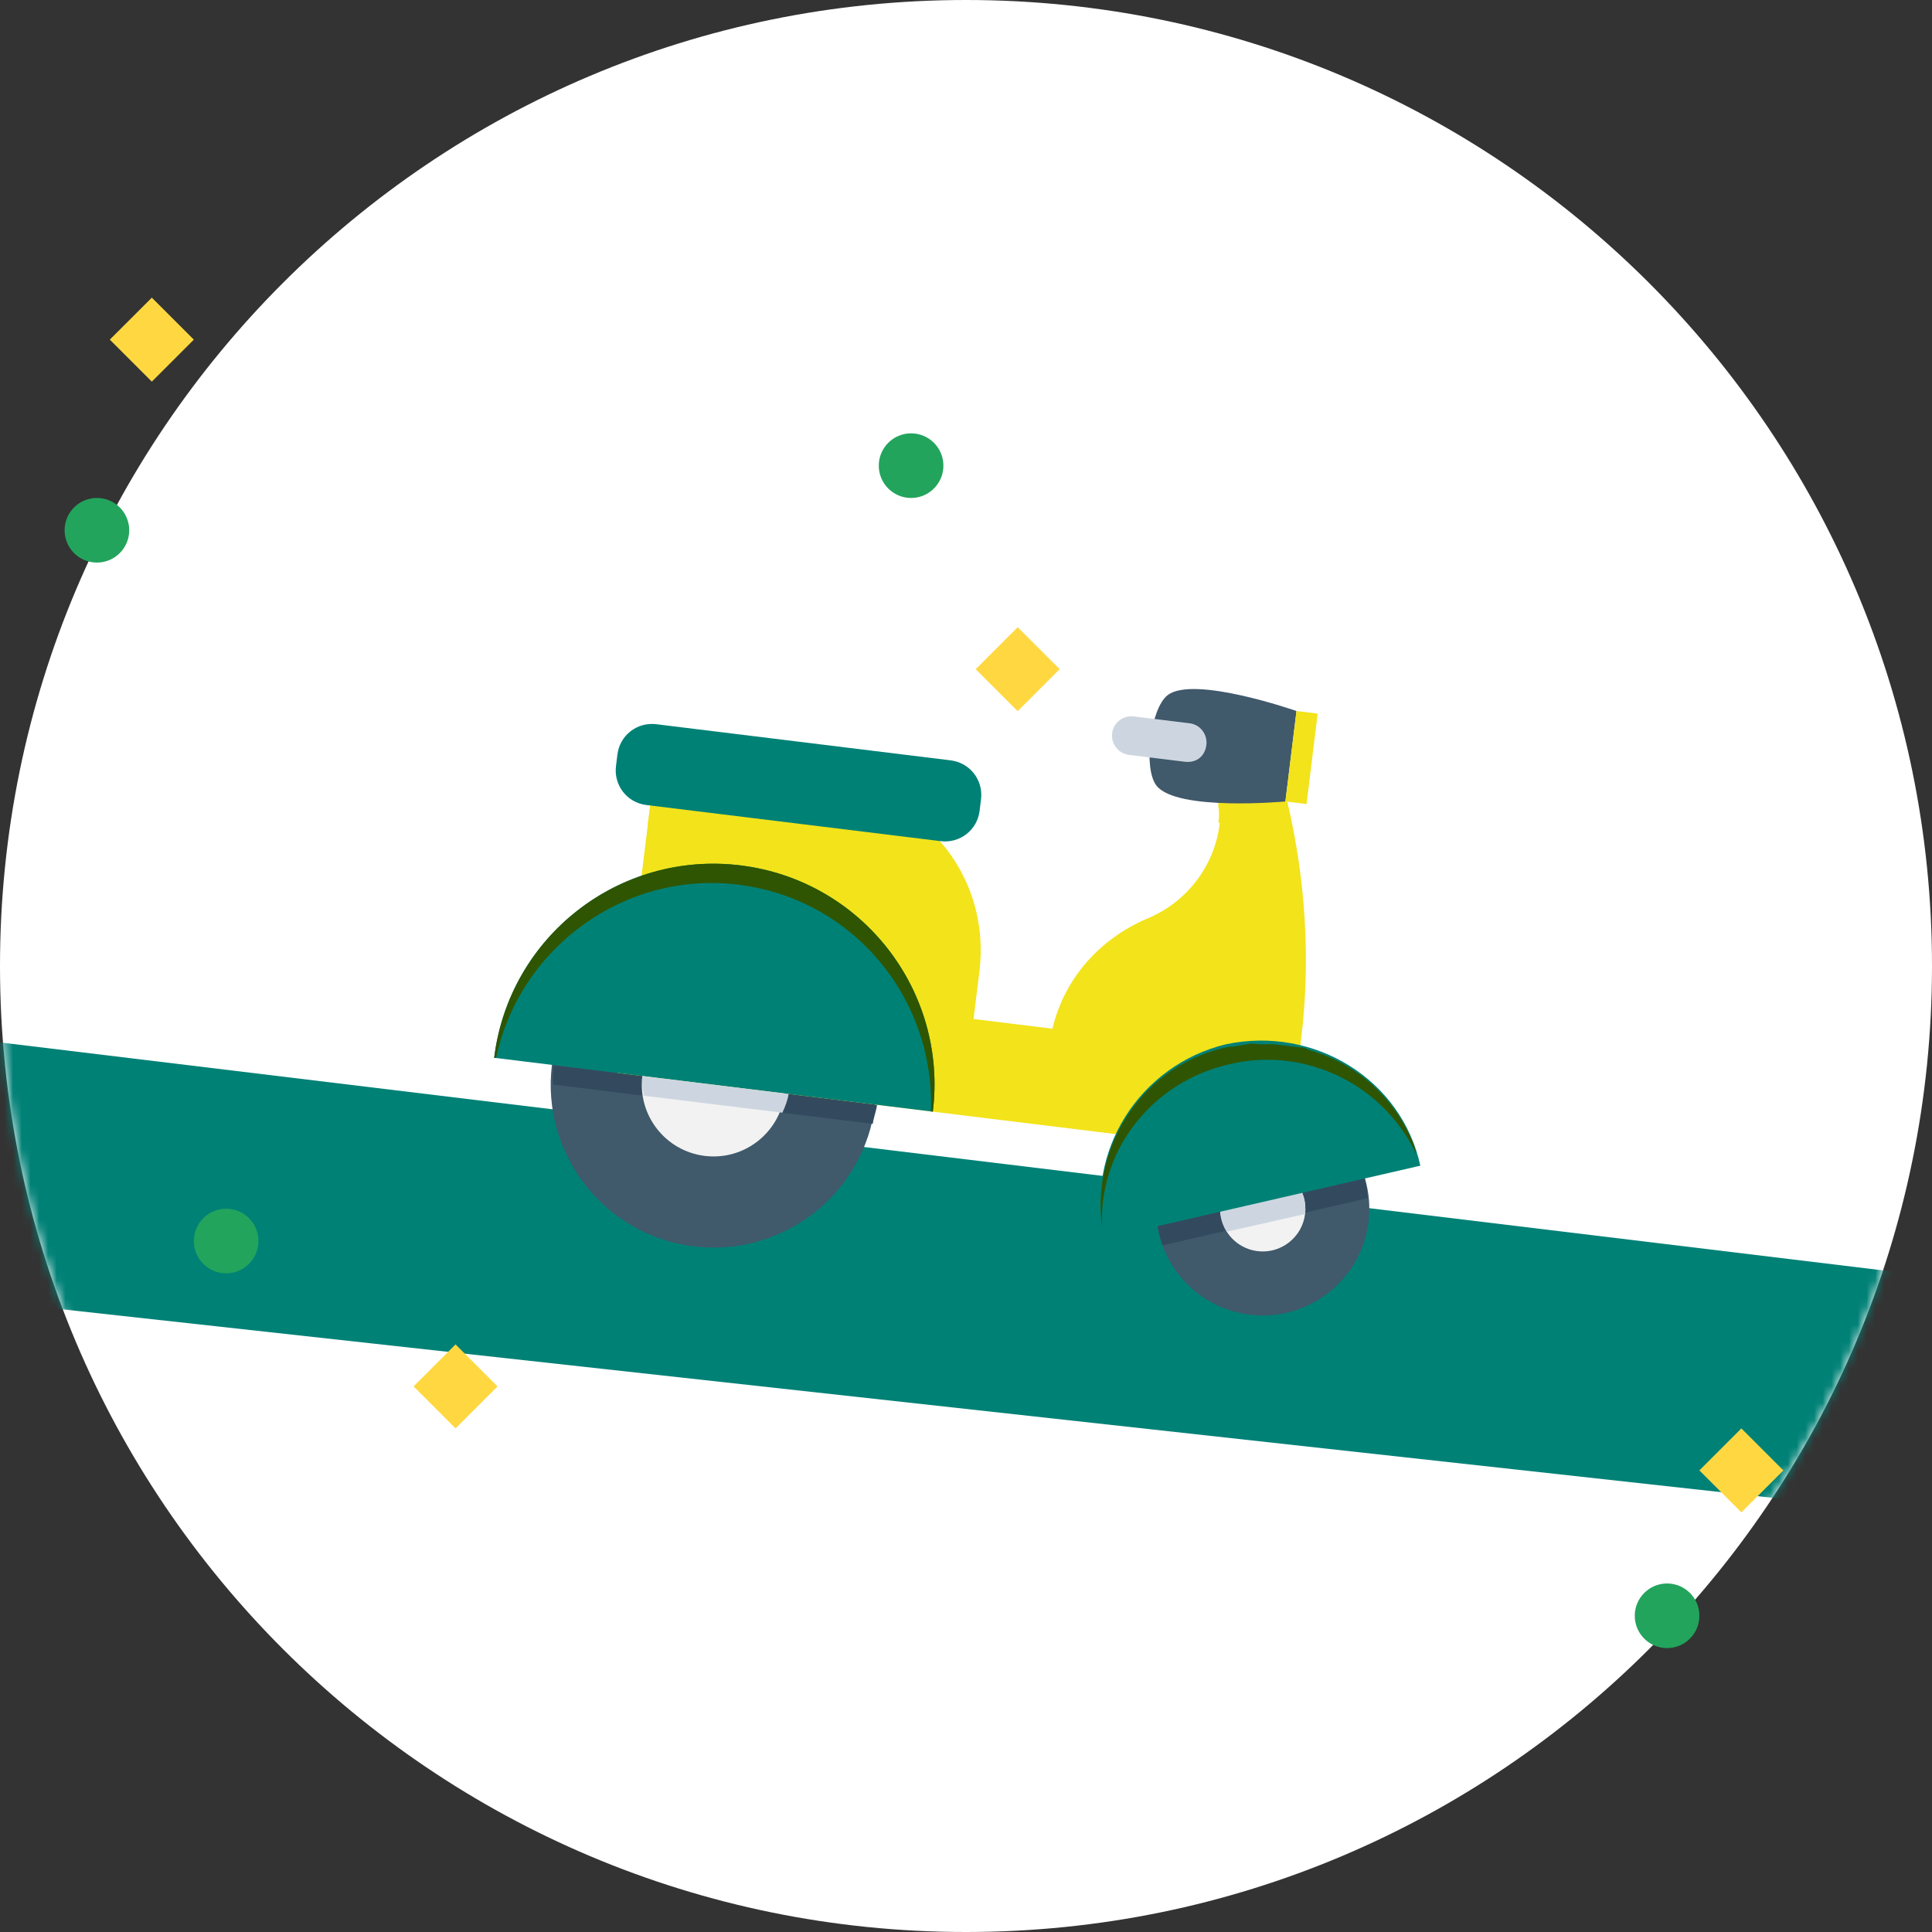 <svg width="221" height="221" viewBox="0 0 221 221" fill="none" xmlns="http://www.w3.org/2000/svg">
<rect x="0" y="0" width="221" height="221" fill="#333333" stroke="none"/>
<path fill-rule="evenodd" clip-rule="evenodd" d="M110.5 221C171.527 221 221 171.527 221 110.5C221 49.472 171.527 0 110.5 0C49.472 0 0 49.472 0 110.5C0 171.527 49.472 221 110.5 221Z" fill="white"/>
<mask id="mask0_8889_75772" style="mask-type:luminance" maskUnits="userSpaceOnUse" x="0" y="0" width="221" height="221">
<path fill-rule="evenodd" clip-rule="evenodd" d="M110.5 221C171.527 221 221 171.527 221 110.5C221 49.472 171.527 0 110.5 0C49.472 0 0 49.472 0 110.5C0 171.527 49.472 221 110.5 221Z" fill="white"/>
</mask>
<g mask="url(#mask0_8889_75772)">
<path fill-rule="evenodd" clip-rule="evenodd" d="M-1.98 119L224.739 146.451L236 175L-23 146.451L-1.98 119Z" fill="#008176"/>
<path d="M79.354 142.569C89.564 143.822 98.857 136.562 100.111 126.351C101.364 116.141 94.104 106.848 83.894 105.594C73.683 104.341 64.39 111.601 63.136 121.811C61.883 132.022 69.143 141.315 79.354 142.569Z" fill="#40596B"/>
<path d="M63.352 121.84C63.27 122.5 63.162 123.38 63.301 124.068L99.836 128.554C99.917 127.893 100.245 127.04 100.326 126.38L63.352 121.84Z" fill="#334A5E"/>
<path d="M80.62 132.224C85.117 132.776 89.211 129.578 89.763 125.08C90.315 120.583 87.117 116.49 82.62 115.937C78.122 115.385 74.029 118.583 73.477 123.081C72.924 127.578 76.123 131.672 80.62 132.224Z" fill="#F2F2F2"/>
<path d="M148.828 118.929L147.207 132.134L70.617 122.73L74.94 87.516L95.849 90.084C106.193 91.354 113.309 100.717 112.039 111.061L111.363 116.563L120.387 117.671C121.777 111.81 125.893 107.4 131.086 105.134C136.252 103.087 139.789 97.936 139.584 92.326L139.553 90.758L147.256 91.704C149.31 100.446 149.963 109.685 148.828 118.929Z" fill="#F2E31B"/>
<path d="M84.699 98.991C70.834 97.288 58.231 107.135 56.529 121L106.708 127.161C108.411 113.296 98.565 100.693 84.699 98.991Z" fill="#008176"/>
<path d="M84.429 101.192C97.634 102.813 106.955 114.234 106.488 127.134L106.708 127.161C108.411 113.296 98.565 100.693 84.699 98.991C70.834 97.288 58.231 107.135 56.529 121L56.749 121.027C59.417 108.397 71.444 99.597 84.429 101.192Z" fill="#2F5502"/>
<path d="M73.477 123.082C73.395 123.742 73.507 124.65 73.647 125.337L89.493 127.283C89.794 126.649 90.122 125.796 90.203 125.136L73.477 123.082Z" fill="#CDD6E0"/>
<path d="M107.333 98.419C107.993 98.5 108.68 98.361 109.121 98.415C106.086 94.021 101.348 90.758 95.846 90.083L74.938 87.516L74.1 94.338L107.333 98.419Z" fill="#F2E31B"/>
<path d="M107.609 96.22L73.936 92.085C71.735 91.815 70.191 89.838 70.461 87.638L70.623 86.317C70.893 84.116 72.87 82.572 75.071 82.842L108.744 86.976C110.945 87.247 112.49 89.224 112.219 91.424L112.057 92.745C111.787 94.946 109.81 96.49 107.609 96.22Z" fill="#008176"/>
<path d="M147.649 93.989L146.989 93.908C146.081 94.02 142.699 94.275 139.371 94.09C139.452 93.43 139.506 92.989 139.367 92.302L139.336 90.734L147.039 91.68C147.398 92.394 147.537 93.082 147.649 93.989Z" fill="#F2E31B"/>
<path d="M147.035 91.678C147.035 91.678 134.606 92.833 132.289 89.868C130.745 87.891 131.582 81.068 133.559 79.523C136.525 77.207 148.305 81.334 148.305 81.334L147.035 91.678Z" fill="#40596B"/>
<rect x="148.305" y="81.332" width="2.439" height="10.422" transform="rotate(7 148.305 81.332)" fill="#F2E31B"/>
<path d="M135.527 87.135L129.145 86.352C127.824 86.189 127.079 84.981 127.214 83.881C127.376 82.56 128.585 81.815 129.685 81.95L136.068 82.734C137.388 82.896 138.133 84.104 137.998 85.205C137.836 86.525 136.848 87.297 135.527 87.135Z" fill="#CDD6E0"/>
<path d="M142.953 150.383C149.638 151.204 155.723 146.45 156.544 139.765C157.364 133.08 152.61 126.995 145.925 126.174C139.24 125.353 133.155 130.107 132.334 136.792C131.513 143.478 136.267 149.562 142.953 150.383Z" fill="#40596B"/>
<path d="M145.956 125.951C139.354 125.14 133.176 129.967 132.365 136.57C132.122 138.55 132.319 140.585 132.983 142.454L156.432 137.067C156.227 131.457 151.679 126.654 145.956 125.951Z" fill="#334A5E"/>
<path d="M143.848 143.118C146.522 143.446 148.956 141.545 149.285 138.871C149.613 136.197 147.711 133.763 145.037 133.434C142.363 133.106 139.929 135.008 139.601 137.682C139.272 140.356 141.174 142.79 143.848 143.118Z" fill="#F2F2F2"/>
<path d="M149.285 138.871C149.609 136.23 147.678 133.759 145.037 133.434C142.396 133.11 139.925 135.041 139.601 137.682C139.466 138.782 139.771 139.937 140.323 140.898L149.285 138.871Z" fill="#CDD6E0"/>
<path d="M140.273 119.446C130.377 121.805 124.018 131.748 126.377 141.644L162.471 133.342C160.332 123.473 150.362 117.334 140.273 119.446Z" fill="#008176"/>
<path d="M126.07 140.49C125.583 131.717 131.699 123.755 140.661 121.728C149.402 119.674 158.24 124.11 161.97 131.94C161.998 131.72 161.804 131.473 161.831 131.253C159.812 125.867 155.402 121.751 150.008 120.195C149.788 120.168 149.375 119.894 149.155 119.867C148.935 119.84 148.495 119.786 148.275 119.759C147.614 119.678 146.734 119.569 146.074 119.488C145.194 119.38 144.506 119.519 143.626 119.411C143.406 119.384 143.406 119.384 143.186 119.357C142.498 119.496 141.591 119.608 140.904 119.747L140.684 119.72C130.842 121.639 124.784 130.949 126.07 140.49Z" fill="#2F5502"/>
</g>
<path fill-rule="evenodd" clip-rule="evenodd" d="M190.696 188.524C192.737 188.524 194.391 186.87 194.391 184.828C194.391 182.787 192.737 181.133 190.696 181.133C188.655 181.133 187 182.787 187 184.828C187 186.87 188.655 188.524 190.696 188.524Z" fill="#22A45D"/>
<path fill-rule="evenodd" clip-rule="evenodd" d="M104.219 56.962C106.26 56.962 107.915 55.307 107.915 53.266C107.915 51.225 106.26 49.57 104.219 49.57C102.178 49.57 100.523 51.225 100.523 53.266C100.523 55.307 102.178 56.962 104.219 56.962Z" fill="#22A45D"/>
<path fill-rule="evenodd" clip-rule="evenodd" d="M11.086 64.352C13.127 64.352 14.782 62.698 14.782 60.657C14.782 58.615 13.127 56.961 11.086 56.961C9.045 56.961 7.391 58.615 7.391 60.657C7.391 62.698 9.045 64.352 11.086 64.352Z" fill="#22A45D"/>
<path fill-rule="evenodd" clip-rule="evenodd" d="M25.867 145.657C27.909 145.657 29.563 144.002 29.563 141.961C29.563 139.92 27.909 138.266 25.867 138.266C23.826 138.266 22.172 139.92 22.172 141.961C22.172 144.002 23.826 145.657 25.867 145.657Z" fill="#22A45D"/>
<path fill-rule="evenodd" clip-rule="evenodd" d="M17.367 34.047L22.171 38.851L17.367 43.656L12.562 38.851L17.367 34.047Z" fill="#FFD841"/>
<path fill-rule="evenodd" clip-rule="evenodd" d="M52.109 153.785L56.913 158.59L52.109 163.394L47.305 158.59L52.109 153.785Z" fill="#FFD841"/>
<path fill-rule="evenodd" clip-rule="evenodd" d="M199.195 163.395L203.999 168.199L199.195 173.003L194.391 168.199L199.195 163.395Z" fill="#FFD841"/>
<path fill-rule="evenodd" clip-rule="evenodd" d="M116.414 71.742L121.218 76.546L116.414 81.351L111.609 76.546L116.414 71.742Z" fill="#FFD841"/>
</svg>
